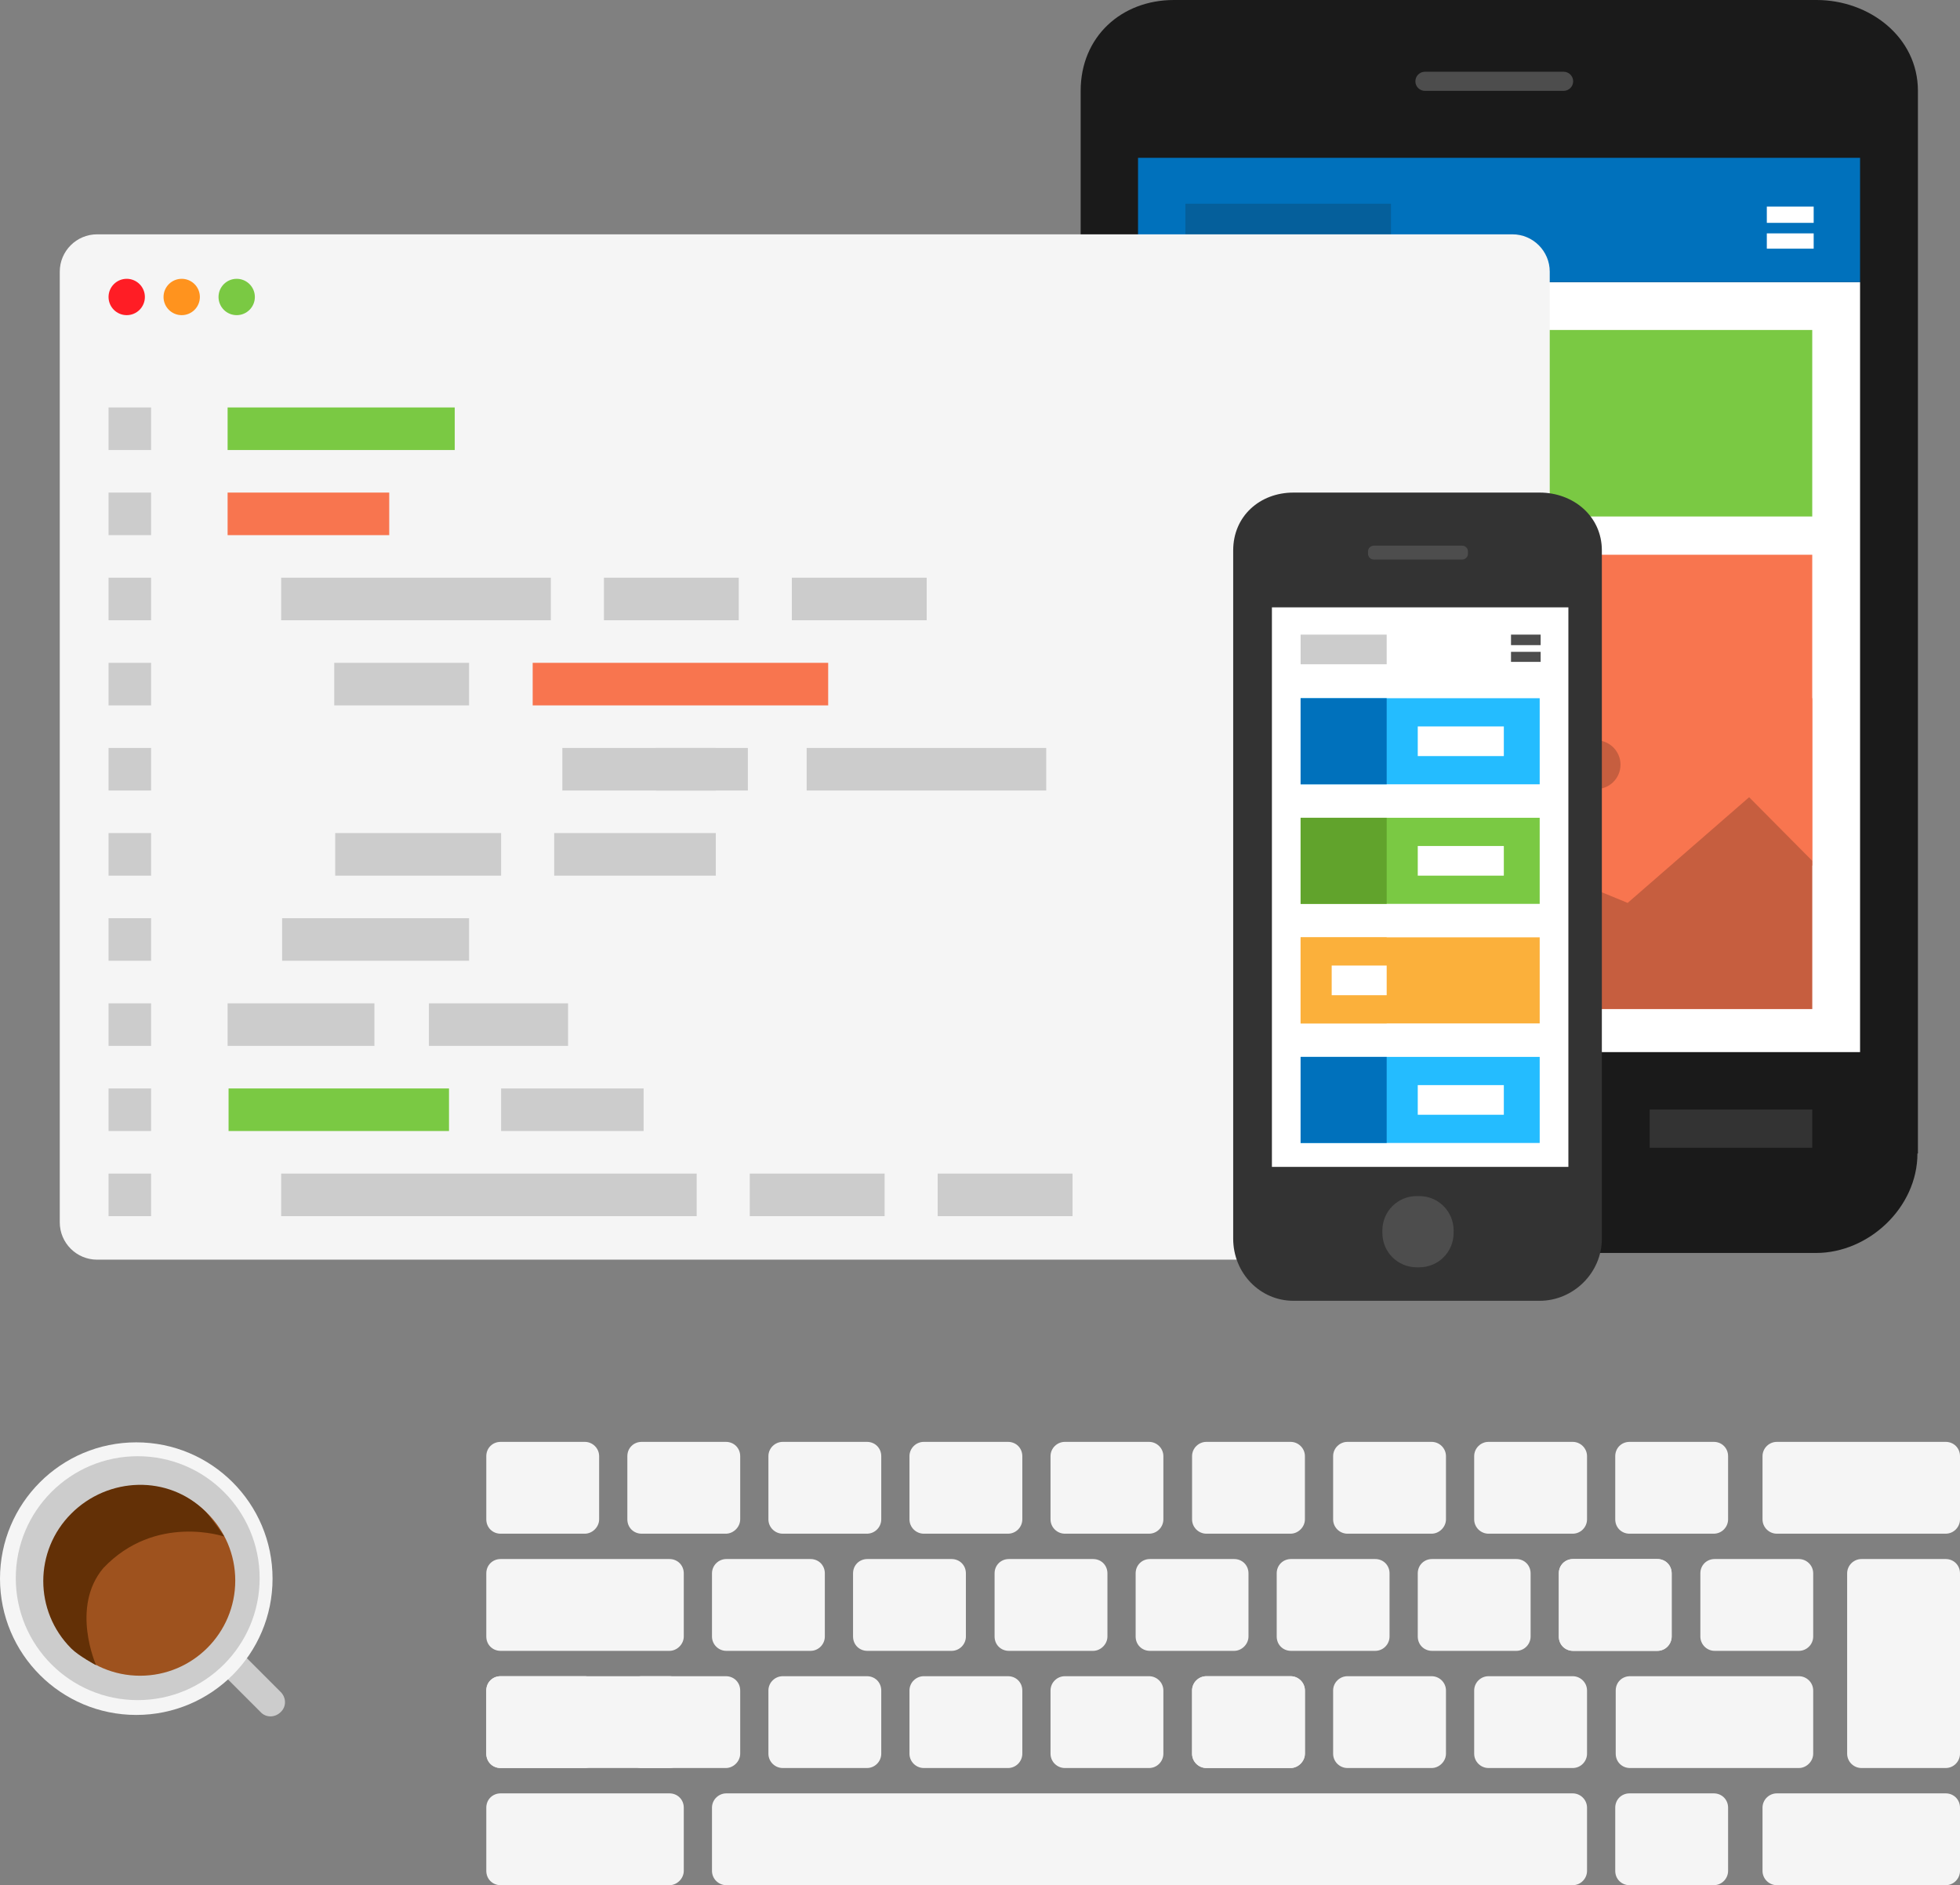 <?xml version="1.0" encoding="utf-8"?>
<!-- Generator: Adobe Illustrator 18.1.1, SVG Export Plug-In . SVG Version: 6.00 Build 0)  -->
<svg version="1.1" id="Layer_1" xmlns="http://www.w3.org/2000/svg" xmlns:xlink="http://www.w3.org/1999/xlink" x="0px" y="0px"
	 viewBox="0 0 409.9 394.2" enable-background="new 0 0 409.9 394.2" xml:space="preserve">
<rect x="0" y="0" width="409.9" height="394.2" fill="#808080" stroke="none"/>
<g>
	<path fill="#CCCCCC" d="M41.3,344.8c-1.2-1.2-1.2-3.1,0-4.2l0,0c1.2-1.2,3.1-1.2,4.2,0l13.2,13.2c1.2,1.2,1.2,3.1,0,4.2l0,0
		c-1.2,1.2-3.1,1.2-4.2,0L41.3,344.8z"/>
	<g>
		<path fill="#1A1A1A" d="M401,241.2c0,11.3-10.2,20.8-21.2,20.8H245.5c-11,0-19.5-9.5-19.5-20.8V19c0-11.3,8.5-19,19.5-19h134.4
			c11,0,21.2,7.7,21.2,19V241.2z"/>
		<rect x="238" y="59" fill="#FFFFFF" width="151" height="161"/>
		<rect x="238" y="33" fill="#0071BC" width="151" height="26"/>
		<path fill="#4D4D4D" d="M325,241.6c0,6.3-5.1,11.4-11.4,11.4h-1.1c-6.3,0-11.4-5.1-11.4-11.4v-1.1c0-6.3,5.1-11.4,11.4-11.4h1.1
			c6.3,0,11.4,5.1,11.4,11.4V241.6z"/>
		<path fill="#4D4D4D" d="M329,17c0,1.1-0.9,2-2,2H298c-1.1,0-2-0.9-2-2V17c0-1.1,0.9-2,2-2H327C328.1,15,329,15.9,329,17L329,17z"
			/>
		<rect x="319" y="116" fill="#F8754F" width="60" height="65"/>
		<rect x="247.9" y="42.6" opacity="0.2" fill="#1A1A1A" width="43" height="8.9"/>
		<g>
			<rect x="248" y="145" fill="#FBB03B" width="61" height="38"/>
			<rect x="248.7" y="190.9" fill="#CCCCCC" width="34.3" height="7"/>
			<rect x="248.7" y="202.8" fill="#CCCCCC" width="19.9" height="7"/>
			<rect x="275" y="202.8" fill="#CCCCCC" width="21.1" height="7"/>
			<rect x="288.9" y="190.5" fill="#CCCCCC" width="14.4" height="7"/>
		</g>
		<rect x="248" y="69" fill="#24BCFF" width="61" height="65"/>
		<rect x="319" y="69" fill="#7AC943" width="60" height="39"/>
		<rect x="254.7" y="120.6" fill="#FFFFFF" width="21.5" height="7"/>
		<rect x="319" y="146" fill="#F8754F" width="60" height="65"/>
		<polygon opacity="0.2" points="379,180 365.8,166.7 340.4,188.8 319,180 319,211 379,211 		"/>
		<circle opacity="0.2" cx="333.8" cy="159.9" r="5.1"/>
	</g>
	<g>
		<path fill="#F5F5F5" d="M316.3,263.4h-296c-4.3,0-7.8-3.5-7.8-7.8v-51.9V56.8c0-4.3,3.5-7.8,7.8-7.8h296c4.3,0,7.8,3.5,7.8,7.8
			v198.8C324.1,259.9,320.6,263.4,316.3,263.4z"/>
		<circle fill="#FF1D25" cx="26.5" cy="62.1" r="3.8"/>
		<circle fill="#7AC943" cx="49.5" cy="62.1" r="3.8"/>
		<circle fill="#FF931E" cx="38" cy="62.1" r="3.8"/>
		<rect x="22.7" y="85.2" fill="#CCCCCC" width="8.9" height="8.9"/>
		<rect x="22.7" y="103" fill="#CCCCCC" width="8.9" height="8.9"/>
		<rect x="22.7" y="120.8" fill="#CCCCCC" width="8.9" height="8.9"/>
		<rect x="22.7" y="138.6" fill="#CCCCCC" width="8.9" height="8.9"/>
		<rect x="22.7" y="156.4" fill="#CCCCCC" width="8.9" height="8.9"/>
		<rect x="22.7" y="174.2" fill="#CCCCCC" width="8.9" height="8.9"/>
		<rect x="22.7" y="192" fill="#CCCCCC" width="8.9" height="8.9"/>
		<polygon fill="#CCCCCC" points="31.6,218.7 22.7,218.7 22.7,209.8 28.6,209.8 31.6,209.8 		"/>
		<rect x="22.7" y="227.6" fill="#CCCCCC" width="8.9" height="8.9"/>
		<rect x="22.7" y="245.4" fill="#CCCCCC" width="8.9" height="8.9"/>
		<rect x="47.6" y="85.2" fill="#7AC943" width="47.5" height="8.9"/>
		<rect x="47.6" y="103" fill="#F8754F" width="33.8" height="8.9"/>
		<rect x="115.9" y="174.2" fill="#CCCCCC" width="33.8" height="8.9"/>
		<rect x="58.8" y="120.8" fill="#CCCCCC" width="56.4" height="8.9"/>
		<rect x="69.9" y="138.6" fill="#CCCCCC" width="28.2" height="8.9"/>
		<rect x="126.3" y="120.8" fill="#CCCCCC" width="28.2" height="8.9"/>
		<rect x="165.6" y="120.8" fill="#CCCCCC" width="28.2" height="8.9"/>
		<rect x="156.8" y="245.4" fill="#CCCCCC" width="28.2" height="8.9"/>
		<rect x="196.1" y="245.4" fill="#CCCCCC" width="28.2" height="8.9"/>
		<rect x="104.8" y="227.6" fill="#CCCCCC" width="29.8" height="8.9"/>
		<rect x="117.6" y="156.4" fill="#CCCCCC" width="32.1" height="8.9"/>
		<rect x="137.2" y="156.4" fill="#CCCCCC" width="19.2" height="8.9"/>
		<rect x="111.4" y="138.6" fill="#F8754F" width="61.8" height="8.9"/>
		<rect x="58.8" y="245.4" fill="#CCCCCC" width="86.9" height="8.9"/>
		<rect x="59" y="192" fill="#CCCCCC" width="39.1" height="8.9"/>
		<rect x="70.1" y="174.2" fill="#CCCCCC" width="34.7" height="8.9"/>
		<rect x="168.7" y="156.4" fill="#CCCCCC" width="50.1" height="8.9"/>
		<rect x="47.6" y="209.8" fill="#CCCCCC" width="30.7" height="8.9"/>
		<rect x="47.8" y="227.6" fill="#7AC943" width="46.1" height="8.9"/>
		<rect x="89.7" y="209.8" fill="#CCCCCC" width="29.1" height="8.9"/>
	</g>
	<g>
		<path fill="#F5F5F5" d="M122.3,320.7h-17.6c-1.7,0-3-1.3-3-3v-13.2c0-1.7,1.3-3,3-3h17.6c1.6,0,3,1.3,3,3v13.2
			C125.3,319.3,123.9,320.7,122.3,320.7z"/>
		<path fill="#F5F5F5" d="M151.8,320.7h-17.6c-1.7,0-3-1.3-3-3v-13.2c0-1.7,1.3-3,3-3h17.6c1.7,0,3,1.3,3,3v13.2
			C154.8,319.3,153.4,320.7,151.8,320.7z"/>
		<path fill="#F5F5F5" d="M181.3,320.7h-17.6c-1.6,0-3-1.3-3-3v-13.2c0-1.7,1.4-3,3-3h17.6c1.7,0,3,1.3,3,3v13.2
			C184.3,319.3,183,320.7,181.3,320.7z"/>
		<path fill="#F5F5F5" d="M210.8,320.7h-17.6c-1.6,0-3-1.3-3-3v-13.2c0-1.7,1.4-3,3-3h17.6c1.7,0,3,1.3,3,3v13.2
			C213.8,319.3,212.5,320.7,210.8,320.7z"/>
		<path fill="#F5F5F5" d="M240.3,320.7h-17.6c-1.6,0-3-1.3-3-3v-13.2c0-1.7,1.4-3,3-3h17.6c1.6,0,3,1.3,3,3v13.2
			C243.3,319.3,242,320.7,240.3,320.7z"/>
		<path fill="#F5F5F5" d="M269.9,320.7h-17.6c-1.6,0-3-1.3-3-3v-13.2c0-1.7,1.4-3,3-3h17.6c1.6,0,3,1.3,3,3v13.2
			C272.9,319.3,271.5,320.7,269.9,320.7z"/>
		<path fill="#F5F5F5" d="M122.3,369.7h-17.6c-1.7,0-3-1.3-3-3v-13.2c0-1.7,1.3-3,3-3h17.6c1.6,0,3,1.3,3,3v13.2
			C125.3,368.3,123.9,369.7,122.3,369.7z"/>
		<path fill="#F5F5F5" d="M151.8,369.7h-17.6c-1.7,0-3-1.3-3-3v-13.2c0-1.7,1.3-3,3-3h17.6c1.7,0,3,1.3,3,3v13.2
			C154.8,368.3,153.4,369.7,151.8,369.7z"/>
		<path fill="#F5F5F5" d="M181.3,369.7h-17.6c-1.6,0-3-1.3-3-3v-13.2c0-1.7,1.4-3,3-3h17.6c1.7,0,3,1.3,3,3v13.2
			C184.3,368.3,183,369.7,181.3,369.7z"/>
		<path fill="#F5F5F5" d="M210.8,369.7h-17.6c-1.6,0-3-1.3-3-3v-13.2c0-1.7,1.4-3,3-3h17.6c1.7,0,3,1.3,3,3v13.2
			C213.8,368.3,212.5,369.7,210.8,369.7z"/>
		<path fill="#F5F5F5" d="M240.3,369.7h-17.6c-1.6,0-3-1.3-3-3v-13.2c0-1.7,1.4-3,3-3h17.6c1.6,0,3,1.3,3,3v13.2
			C243.3,368.3,242,369.7,240.3,369.7z"/>
		<path fill="#F5F5F5" d="M269.9,369.7h-17.6c-1.6,0-3-1.3-3-3v-13.2c0-1.7,1.4-3,3-3h17.6c1.6,0,3,1.3,3,3v13.2
			C272.9,368.3,271.5,369.7,269.9,369.7z"/>
		<path fill="#F5F5F5" d="M269.9,369.7h-17.6c-1.6,0-3-1.3-3-3v-13.2c0-1.7,1.4-3,3-3h17.6c1.6,0,3,1.3,3,3v13.2
			C272.9,368.3,271.5,369.7,269.9,369.7z"/>
		<path fill="#F5F5F5" d="M299.4,369.7h-17.6c-1.6,0-3-1.3-3-3v-13.2c0-1.7,1.4-3,3-3h17.6c1.6,0,3,1.3,3,3v13.2
			C302.4,368.3,301,369.7,299.4,369.7z"/>
		<path fill="#F5F5F5" d="M328.9,369.7h-17.6c-1.6,0-3-1.3-3-3v-13.2c0-1.7,1.4-3,3-3h17.6c1.6,0,3,1.3,3,3v13.2
			C331.9,368.3,330.6,369.7,328.9,369.7z"/>
		<path fill="#F5F5F5" d="M376.2,369.7h-35.3c-1.7,0-3-1.3-3-3v-13.2c0-1.7,1.3-3,3-3h35.3c1.6,0,3,1.3,3,3v13.2
			C379.2,368.3,377.8,369.7,376.2,369.7z"/>
		<path fill="#F5F5F5" d="M358.4,394.2h-17.6c-1.7,0-3-1.3-3-3V378c0-1.7,1.3-3,3-3h17.6c1.7,0,3,1.3,3,3v13.2
			C361.4,392.8,360.1,394.2,358.4,394.2z"/>
		<path fill="#F5F5F5" d="M299.4,320.7h-17.6c-1.6,0-3-1.3-3-3v-13.2c0-1.7,1.4-3,3-3h17.6c1.6,0,3,1.3,3,3v13.2
			C302.4,319.3,301,320.7,299.4,320.7z"/>
		<path fill="#F5F5F5" d="M328.9,320.7h-17.6c-1.6,0-3-1.3-3-3v-13.2c0-1.7,1.4-3,3-3h17.6c1.6,0,3,1.3,3,3v13.2
			C331.9,319.3,330.6,320.7,328.9,320.7z"/>
		<path fill="#F5F5F5" d="M358.4,320.7h-17.6c-1.7,0-3-1.3-3-3v-13.2c0-1.7,1.3-3,3-3h17.6c1.7,0,3,1.3,3,3v13.2
			C361.4,319.3,360.1,320.7,358.4,320.7z"/>
		<path fill="#F5F5F5" d="M140,345.2h-35.3c-1.7,0-3-1.3-3-3V329c0-1.7,1.3-3,3-3H140c1.7,0,3,1.3,3,3v13.2
			C143,343.8,141.6,345.2,140,345.2z"/>
		<path fill="#F5F5F5" d="M140,394.2h-35.3c-1.7,0-3-1.3-3-3V378c0-1.7,1.3-3,3-3H140c1.7,0,3,1.3,3,3v13.2
			C143,392.8,141.6,394.2,140,394.2z"/>
		<path fill="#F5F5F5" d="M406.9,394.2h-35.3c-1.6,0-3-1.3-3-3V378c0-1.7,1.4-3,3-3h35.3c1.7,0,3,1.3,3,3v13.2
			C409.9,392.8,408.6,394.2,406.9,394.2z"/>
		<path fill="#F5F5F5" d="M140,369.7h-35.3c-1.7,0-3-1.3-3-3v-13.2c0-1.7,1.3-3,3-3H140c1.7,0,3,1.3,3,3v13.2
			C143,368.3,141.6,369.7,140,369.7z"/>
		<path fill="#F5F5F5" d="M328.9,394.2h-177c-1.6,0-3-1.3-3-3V378c0-1.7,1.4-3,3-3h177c1.6,0,3,1.3,3,3v13.2
			C331.9,392.8,330.6,394.2,328.9,394.2z"/>
		<path fill="#F5F5F5" d="M406.9,320.7h-35.3c-1.6,0-3-1.3-3-3v-13.2c0-1.7,1.4-3,3-3h35.3c1.7,0,3,1.3,3,3v13.2
			C409.9,319.3,408.6,320.7,406.9,320.7z"/>
		<path fill="#F5F5F5" d="M169.5,345.2h-17.6c-1.6,0-3-1.3-3-3V329c0-1.7,1.4-3,3-3h17.6c1.7,0,3,1.3,3,3v13.2
			C172.5,343.8,171.2,345.2,169.5,345.2z"/>
		<path fill="#F5F5F5" d="M199,345.2h-17.6c-1.7,0-3-1.3-3-3V329c0-1.7,1.3-3,3-3H199c1.7,0,3,1.3,3,3v13.2
			C202,343.8,200.7,345.2,199,345.2z"/>
		<path fill="#F5F5F5" d="M406.9,369.7h-17.6c-1.6,0-3-1.3-3-3V329c0-1.7,1.4-3,3-3h17.6c1.7,0,3,1.3,3,3v37.7
			C409.9,368.3,408.6,369.7,406.9,369.7z"/>
		<path fill="#F5F5F5" d="M228.6,345.2H211c-1.7,0-3-1.3-3-3V329c0-1.7,1.3-3,3-3h17.6c1.7,0,3,1.3,3,3v13.2
			C231.6,343.8,230.2,345.2,228.6,345.2z"/>
		<path fill="#F5F5F5" d="M258.1,345.2h-17.6c-1.7,0-3-1.3-3-3V329c0-1.7,1.3-3,3-3h17.6c1.7,0,3,1.3,3,3v13.2
			C261.1,343.8,259.7,345.2,258.1,345.2z"/>
		<path fill="#F5F5F5" d="M287.6,345.2H270c-1.7,0-3-1.3-3-3V329c0-1.7,1.3-3,3-3h17.6c1.7,0,3,1.3,3,3v13.2
			C290.6,343.8,289.3,345.2,287.6,345.2z"/>
		<path fill="#F5F5F5" d="M317.1,345.2h-17.6c-1.7,0-3-1.3-3-3V329c0-1.7,1.3-3,3-3h17.6c1.7,0,3,1.3,3,3v13.2
			C320.1,343.8,318.8,345.2,317.1,345.2z"/>
		<path fill="#F5F5F5" d="M346.6,345.2h-17.6c-1.7,0-3-1.3-3-3V329c0-1.7,1.3-3,3-3h17.6c1.7,0,3,1.3,3,3v13.2
			C349.6,343.8,348.3,345.2,346.6,345.2z"/>
		<path fill="#F5F5F5" d="M346.6,345.2h-17.6c-1.7,0-3-1.3-3-3V329c0-1.7,1.3-3,3-3h17.6c1.7,0,3,1.3,3,3v13.2
			C349.6,343.8,348.3,345.2,346.6,345.2z"/>
		<path fill="#F5F5F5" d="M355.6,342.2V329c0-1.7,1.3-3,3-3h17.6c1.6,0,3,1.3,3,3v13.2c0,1.7-1.4,3-3,3h-17.6
			C356.9,345.2,355.6,343.8,355.6,342.2z"/>
	</g>
	<g>
		<path fill="#333333" d="M335,259c0,7.2-6,13-13,13h-51.5c-7,0-12.6-5.8-12.6-13V115.1c0-7.2,5.6-12.1,12.6-12.1H322
			c7,0,13,4.9,13,12.1V259z"/>
		<rect x="266" y="127" fill="#FFFFFF" width="62" height="117"/>
		<rect x="316" y="132.7" fill="#4D4D4D" width="6.2" height="2.2"/>
		<rect x="316" y="136.3" fill="#4D4D4D" width="6.2" height="2.1"/>
		<path fill="#4D4D4D" d="M304,257.8c0,4-3.2,7.2-7.2,7.2h-0.5c-4,0-7.2-3.2-7.2-7.2v-0.5c0-4,3.2-7.2,7.2-7.2h0.5
			c4,0,7.2,3.2,7.2,7.2V257.8z"/>
		<path fill="#4D4D4D" d="M307,115.8c0,0.7-0.6,1.2-1.2,1.2h-18.5c-0.7,0-1.2-0.6-1.2-1.2v-0.5c0-0.7,0.6-1.2,1.2-1.2h18.5
			c0.7,0,1.2,0.6,1.2,1.2V115.8z"/>
		<rect x="272" y="146" fill="#24BCFF" width="50" height="18"/>
		<rect x="272" y="132.7" fill="#CCCCCC" width="18" height="6.2"/>
		<rect x="296.5" y="151.9" fill="#FFFFFF" width="18" height="6.2"/>
		<rect x="272" y="146" fill="#0071BC" width="18" height="18"/>
		<rect x="272" y="171" fill="#7AC943" width="50" height="18"/>
		<rect x="296.5" y="176.9" fill="#FFFFFF" width="18" height="6.2"/>
		<rect x="272" y="171" fill="#61A32C" width="18" height="18"/>
		<rect x="272" y="196" fill="#FBB03B" width="50" height="18"/>
		<rect x="272" y="196" fill="#FBB03B" width="18" height="18"/>
		<rect x="272" y="221" fill="#24BCFF" width="50" height="18"/>
		<rect x="296.5" y="226.9" fill="#FFFFFF" width="18" height="6.2"/>
		<rect x="272" y="221" fill="#0071BC" width="18" height="18"/>
		<rect x="278.5" y="201.9" fill="#FFFFFF" width="11.5" height="6.2"/>
	</g>
	<rect x="345" y="232" fill="#333333" width="34" height="8"/>
	<g>
		<rect x="369.5" y="43.2" fill="#FFFFFF" width="9.8" height="3.4"/>
		<rect x="369.5" y="48.8" fill="#FFFFFF" width="9.8" height="3.2"/>
	</g>
	<circle fill="#F5F5F5" cx="28.5" cy="330.1" r="28.5"/>
	<circle fill="#CCCCCC" cx="28.8" cy="330" r="25.5"/>
	<circle fill="#9E521E" cx="29.3" cy="330.5" r="19.9"/>
	<path fill="#633006" d="M14.9,344.7c1.6,1.6,5.2,3.5,5.2,3.5s-5.4-12.1,1.5-20.3c10.9-11.5,25.3-6.6,25.3-6.6s-2.4-3.6-3.9-5.2
		c-7.8-7.8-20.4-7.3-28.1,0.4C7.1,324.3,7.1,336.9,14.9,344.7z"/>
</g>
</svg>
